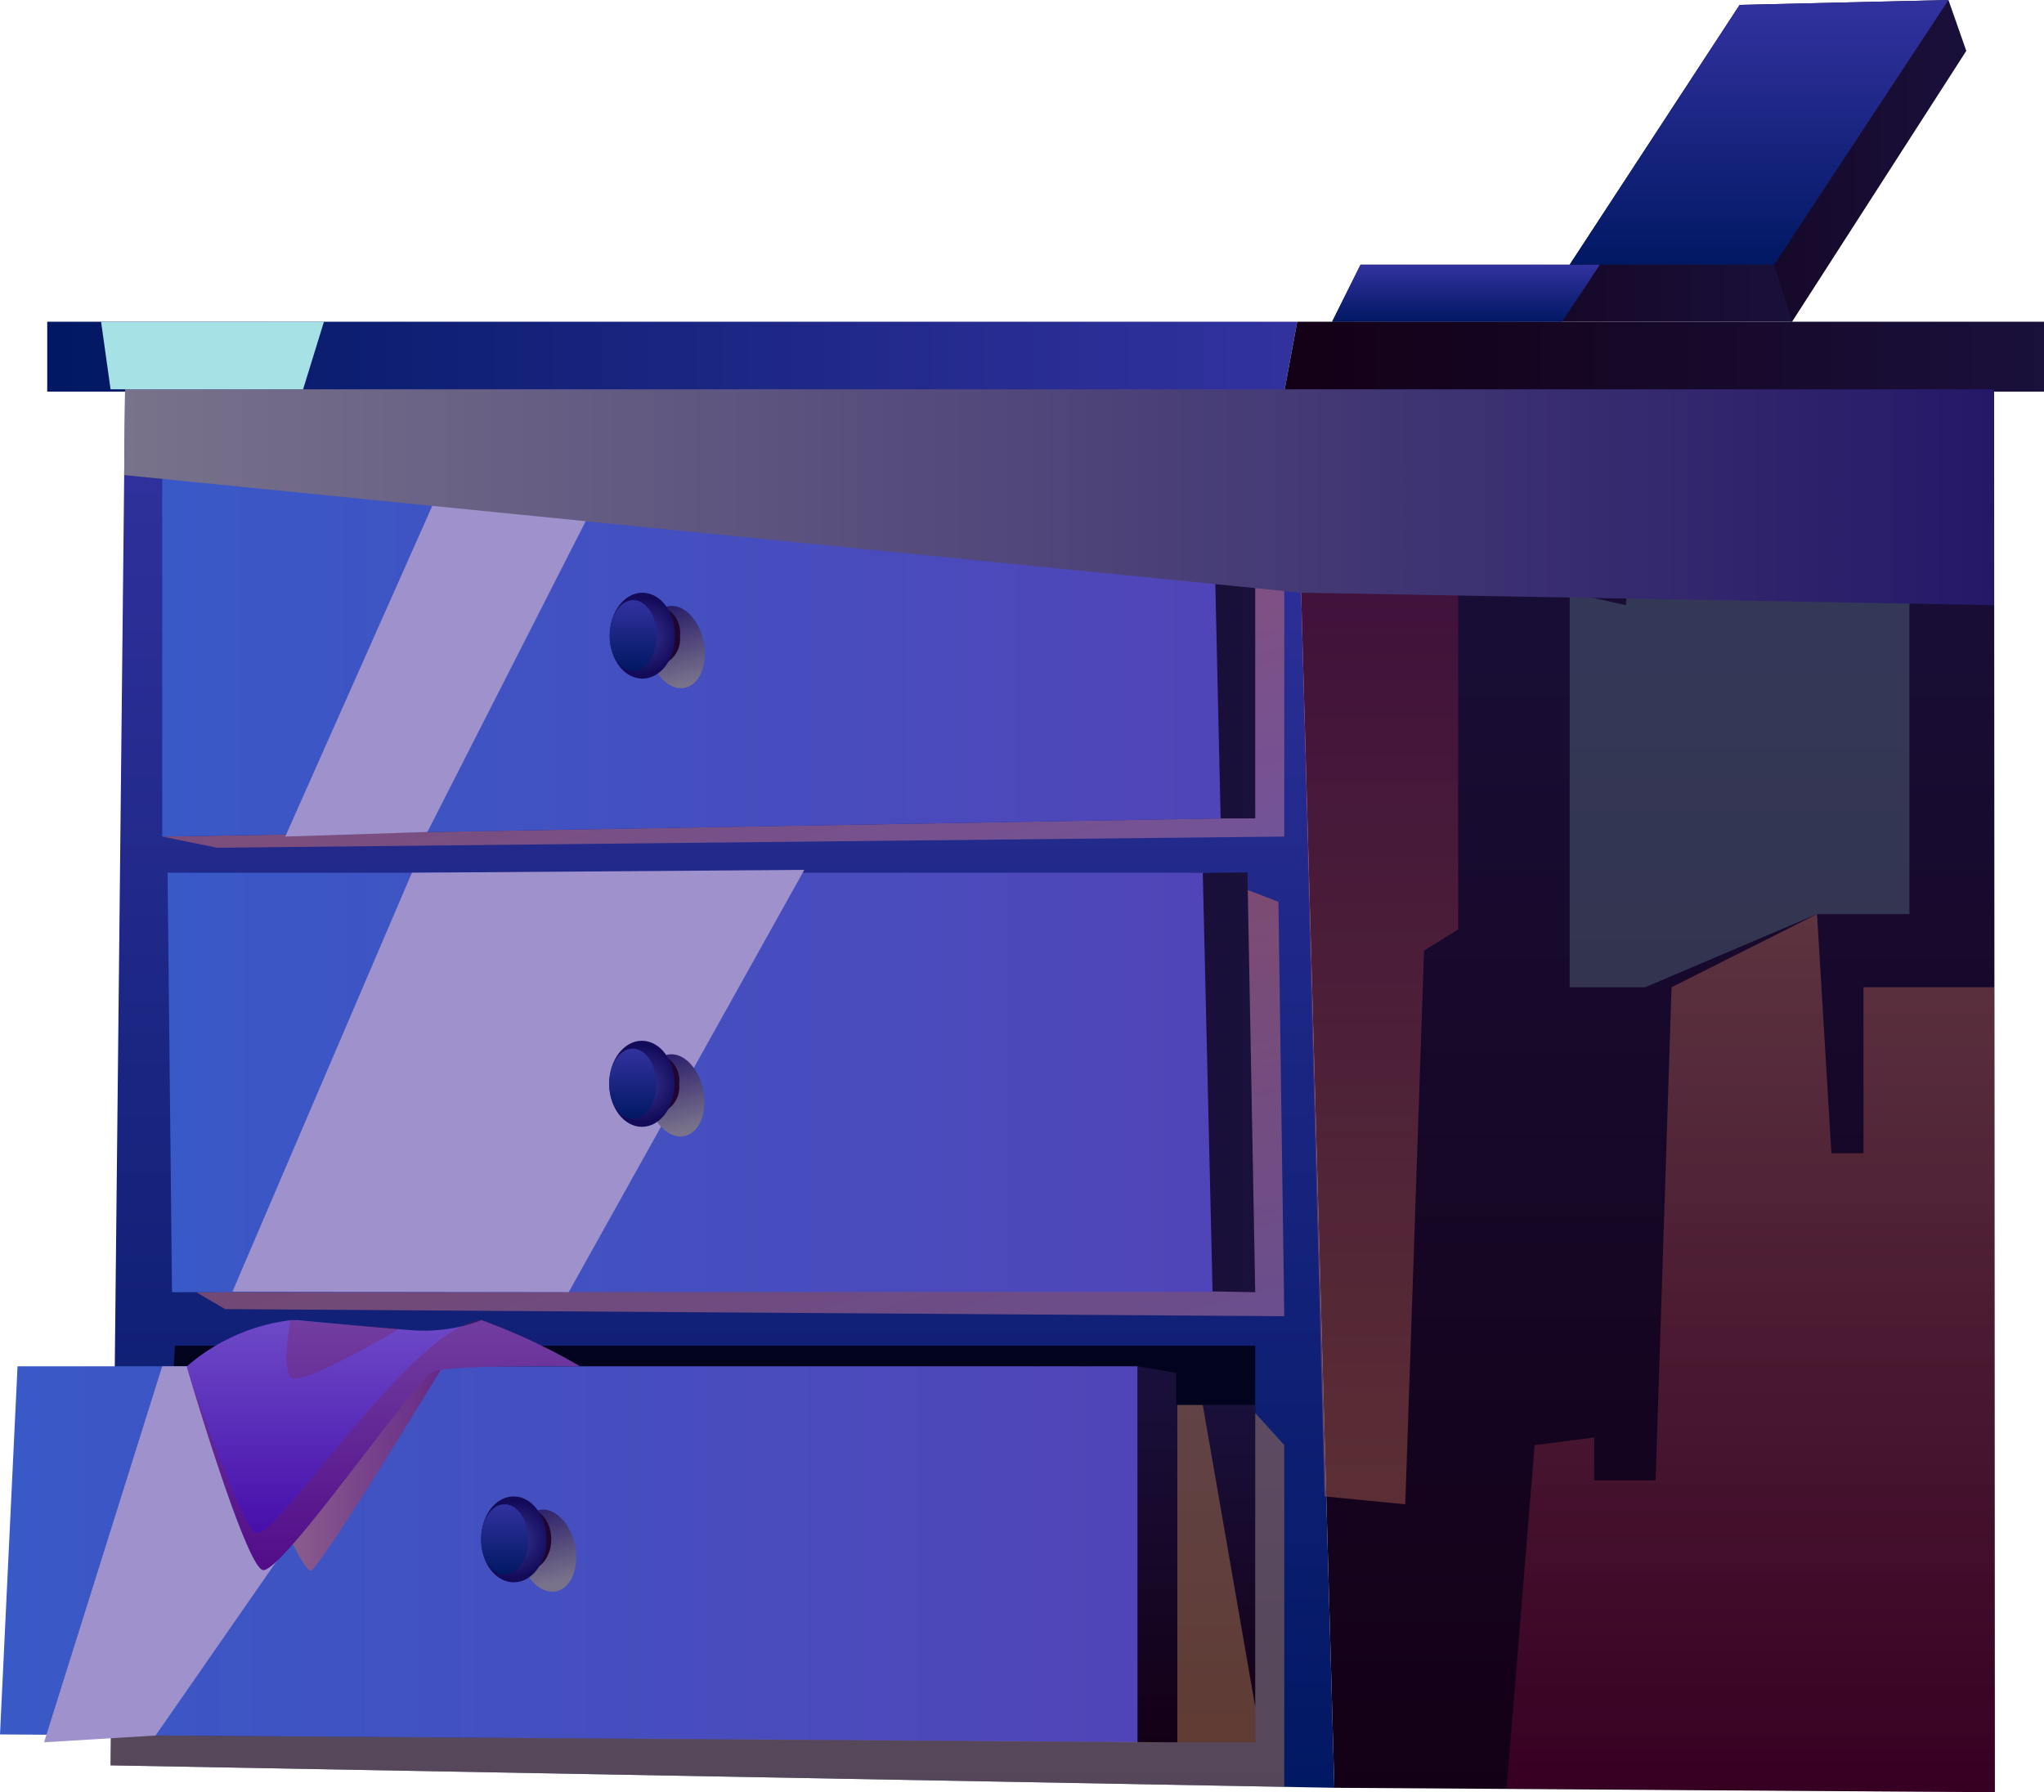 <svg xmlns="http://www.w3.org/2000/svg" xmlns:xlink="http://www.w3.org/1999/xlink" viewBox="0 0 129.41 113.48"><defs><linearGradient id="a" x1="45.74" y1="113.2" x2="45.74" y2="24.65" gradientUnits="userSpaceOnUse"><stop offset="0" stop-color="#011863"/><stop offset="1" stop-color="#32329f"/></linearGradient><linearGradient id="b" x1="104.16" y1="113.48" x2="104.16" y2="24.65" gradientUnits="userSpaceOnUse"><stop offset="0" stop-color="#140016"/><stop offset="1" stop-color="#19103b"/></linearGradient><linearGradient id="c" x1="50.56" y1="61.18" x2="44.55" y2="38.69" gradientUnits="userSpaceOnUse"><stop offset="0" stop-color="#c37ca5"/><stop offset="1" stop-color="#db6d57"/></linearGradient><linearGradient id="d" x1="52.45" y1="91.05" x2="45.1" y2="63.55" xlink:href="#c"/><linearGradient id="e" x1="11.81" y1="68.53" x2="79.47" y2="68.53" xlink:href="#b"/><linearGradient id="f" x1="11.44" y1="40.95" x2="79.47" y2="40.95" xlink:href="#b"/><linearGradient id="g" x1="2.99" y1="22.59" x2="82.13" y2="22.59" xlink:href="#a"/><linearGradient id="h" x1="81.31" y1="22.59" x2="129.41" y2="22.59" xlink:href="#b"/><linearGradient id="i" x1="10.27" y1="41.27" x2="77.28" y2="41.27" gradientUnits="userSpaceOnUse"><stop offset="0" stop-color="#3959c7"/><stop offset="0.98" stop-color="#5045b8"/></linearGradient><linearGradient id="j" x1="10.61" y1="68.54" x2="76.77" y2="68.54" xlink:href="#i"/><linearGradient id="k" x1="0" y1="98.42" x2="72.03" y2="98.42" xlink:href="#i"/><linearGradient id="l" x1="76.77" y1="110.32" x2="76.77" y2="88.96" xlink:href="#b"/><linearGradient id="m" x1="73.28" y1="110.32" x2="73.28" y2="86.51" xlink:href="#b"/><linearGradient id="n" x1="110.85" y1="113.48" x2="110.85" y2="57.88" gradientUnits="userSpaceOnUse"><stop offset="0" stop-color="#890041"/><stop offset="1" stop-color="#ff936a"/></linearGradient><linearGradient id="o" x1="87.17" y1="95.25" x2="87.17" y2="24.65" gradientUnits="userSpaceOnUse"><stop offset="0" stop-color="#ff936a"/><stop offset="1" stop-color="#890041"/></linearGradient><linearGradient id="p" x1="7.86" y1="31.49" x2="126.25" y2="31.49" gradientUnits="userSpaceOnUse"><stop offset="0" stop-color="#79728b"/><stop offset="1" stop-color="#251868"/></linearGradient><linearGradient id="q" x1="8.53" y1="154.7" x2="8.23" y2="148.21" gradientTransform="matrix(0.98, -0.2, 0.16, 0.79, 1.56, -20.2)" xlink:href="#p"/><radialGradient id="r" cx="32.53" cy="97.47" r="2.42" gradientUnits="userSpaceOnUse"><stop offset="0" stop-color="#383597"/><stop offset="1" stop-color="#130b59"/></radialGradient><linearGradient id="s" x1="31.95" y1="99.69" x2="31.95" y2="95.25" xlink:href="#a"/><linearGradient id="t" x1="22.33" y1="121.86" x2="22.03" y2="115.37" gradientTransform="matrix(0.98, -0.2, 0.16, 0.79, 1.56, -20.2)" xlink:href="#p"/><radialGradient id="u" cx="40.64" cy="68.62" r="2.42" xlink:href="#r"/><linearGradient id="v" x1="40.06" y1="70.85" x2="40.06" y2="66.4" xlink:href="#a"/><linearGradient id="w" x1="28.13" y1="87.56" x2="27.83" y2="81.07" gradientTransform="matrix(0.98, -0.2, 0.16, 0.79, 1.56, -20.2)" xlink:href="#p"/><radialGradient id="x" cx="40.67" cy="40.25" r="2.42" xlink:href="#r"/><linearGradient id="y" x1="40.09" y1="42.48" x2="40.09" y2="38.03" xlink:href="#a"/><linearGradient id="z" x1="17.91" y1="93" x2="27.99" y2="93" gradientUnits="userSpaceOnUse"><stop offset="0" stop-color="#db6d57"/><stop offset="1" stop-color="#890050"/></linearGradient><linearGradient id="aa" x1="24.26" y1="99.41" x2="24.26" y2="83.55" gradientUnits="userSpaceOnUse"><stop offset="0.02" stop-color="#4106a7"/><stop offset="1" stop-color="#6d4ac7"/></linearGradient><linearGradient id="ab" x1="99.38" y1="10.19" x2="124.49" y2="10.19" xlink:href="#b"/><linearGradient id="ac" x1="84.34" y1="18.57" x2="113.46" y2="18.57" xlink:href="#b"/><linearGradient id="ad" x1="111.37" y1="16.76" x2="111.37" y2="0" xlink:href="#a"/><linearGradient id="ae" x1="92.81" y1="20.37" x2="92.81" y2="16.76" xlink:href="#a"/></defs><title>dresser group</title><g style="isolation:isolate"><polygon points="7 111.78 7.92 24.65 82.02 24.65 84.48 113.2 7 111.78" style="fill-rule:evenodd;fill:url(#a)"/><polygon points="82.02 24.65 126.25 24.65 126.3 113.48 84.48 113.2 82.02 24.65" style="fill-rule:evenodd;fill:url(#b)"/><polygon points="11.07 85.21 9.85 108.56 79.47 110.32 79.47 85.21 11.07 85.21" style="fill:#02041e;fill-rule:evenodd"/><polygon points="76.79 30.08 79.47 31.36 81.31 33.69 81.31 52.97 13.75 53.68 10.27 52.97 77.28 51.82 76.79 30.08" style="fill-rule:evenodd;opacity:0.5;mix-blend-mode:multiply;fill:url(#c)"/><polygon points="12.43 81.82 14.25 82.89 81.31 83.34 80.94 57.1 76.15 55.26 77.28 80.61 12.43 81.82" style="fill-rule:evenodd;opacity:0.5;mix-blend-mode:multiply;fill:url(#d)"/><polygon points="11.81 80.61 11.81 55.98 78.98 55.24 79.47 81.82 11.81 80.61" style="fill-rule:evenodd;fill:url(#e)"/><polygon points="11.44 51.82 11.67 30.08 79.47 30.08 79.47 51.82 11.44 51.82" style="fill-rule:evenodd;fill:url(#f)"/><polygon points="2.99 24.8 2.99 20.37 82.13 20.37 81.31 24.8 2.99 24.8" style="fill-rule:evenodd;fill:url(#g)"/><polygon points="82.13 20.37 129.41 20.37 129.41 24.8 81.31 24.8 82.13 20.37" style="fill-rule:evenodd;fill:url(#h)"/><polygon points="76.79 30.08 77.28 51.82 10.27 52.97 10.27 29.57 76.79 30.08" style="fill-rule:evenodd;fill:url(#i)"/><polygon points="10.61 55.26 10.89 81.82 76.77 81.8 76.15 55.26 10.61 55.26" style="fill-rule:evenodd;fill:url(#j)"/><polygon points="1.11 86.51 72.03 86.51 72.03 110.32 0 109.82 1.11 86.51" style="fill-rule:evenodd;fill:url(#k)"/><polygon points="74.07 88.96 79.47 88.96 79.47 110.32 74.54 110.32 74.07 88.96" style="fill-rule:evenodd;fill:url(#l)"/><polygon points="72.03 86.51 74.46 86.93 74.54 110.32 72.03 110.32 72.03 86.51" style="fill-rule:evenodd;fill:url(#m)"/><polygon points="95.39 113.24 97.16 91.5 100.93 91.02 100.93 93.73 104.82 93.73 105.83 62.51 115.04 57.88 115.95 73.02 117.98 73.02 117.98 62.51 126.27 62.51 126.3 113.48 95.39 113.24" style="fill-rule:evenodd;opacity:0.3;mix-blend-mode:multiply;fill:url(#n)"/><polygon points="83.86 94.75 88.97 95.25 90.16 60.19 92.32 58.85 92.32 24.8 82.02 24.65 83.86 94.75" style="fill-rule:evenodd;opacity:0.3;mix-blend-mode:multiply;fill:url(#o)"/><polygon points="103.36 32.52 102.94 38.32 99.38 37.53 99.38 62.51 104.16 62.51 115.04 57.88 120.89 57.88 120.89 32.52 103.36 32.52" style="fill:#a6e1e5;fill-rule:evenodd;opacity:0.2;mix-blend-mode:soft-light"/><polygon points="27.06 52.68 38.57 30.08 28.4 29.71 18.06 52.97 27.06 52.68" style="fill:#9f91cc;fill-rule:evenodd;mix-blend-mode:soft-light"/><polygon points="79.47 89.47 81.31 91.5 81.31 113.14 7 111.78 7.02 109.87 74.54 110.32 74.54 88.96 76.15 88.96 79.47 108.07 79.47 89.47" style="fill:#ab7750;fill-rule:evenodd;opacity:0.5;mix-blend-mode:multiply"/><polygon points="7.92 24.65 7.86 30.08 82.38 37.53 126.25 38.32 126.25 24.65 7.92 24.65" style="fill-rule:evenodd;mix-blend-mode:multiply;fill:url(#p)"/><polygon points="9.85 109.89 26.08 86.51 10.27 86.51 2.79 110.32 9.85 109.89" style="fill:#9f91cc;fill-rule:evenodd;mix-blend-mode:soft-light"/><polygon points="14.72 81.78 26.08 55.26 50.92 55.08 36.01 81.81 14.72 81.78" style="fill:#9f91cc;fill-rule:evenodd;mix-blend-mode:soft-light"/><path d="M36.4,97.83c.29,1.42-.24,2.74-1.19,2.93s-2-.79-2.25-2.22.24-2.73,1.18-2.93S36.1,96.41,36.4,97.83Z" style="fill-rule:evenodd;mix-blend-mode:multiply;fill:url(#q)"/><path d="M34.9,97.47c0,1.07-.65,1.93-1.46,1.93a2,2,0,0,1,0-3.86C34.25,95.54,34.9,96.4,34.9,97.47Z" style="fill:#1f062f;fill-rule:evenodd"/><path d="M34.6,97.47c0,1.5-.93,2.72-2.07,2.72S30.46,99,30.46,97.47s.93-2.72,2.07-2.72S34.6,96,34.6,97.47Z" style="fill-rule:evenodd;fill:url(#r)"/><path d="M33.44,97.47c0,1.23-.67,2.22-1.49,2.22s-1.49-1-1.49-2.22.67-2.22,1.49-2.22S33.44,96.24,33.44,97.47Z" style="fill-rule:evenodd;fill:url(#s)"/><path d="M44.51,69c.3,1.43-.23,2.74-1.18,2.94s-2-.8-2.25-2.22.23-2.74,1.18-2.94S44.22,67.56,44.51,69Z" style="fill-rule:evenodd;mix-blend-mode:multiply;fill:url(#t)"/><path d="M43,68.62a1.75,1.75,0,0,1-1.47,1.93,2,2,0,0,1,0-3.85A1.74,1.74,0,0,1,43,68.62Z" style="fill:#1f062f;fill-rule:evenodd"/><path d="M42.71,68.62c0,1.51-.93,2.73-2.07,2.73s-2.07-1.22-2.07-2.73.93-2.72,2.07-2.72S42.71,67.12,42.71,68.62Z" style="fill-rule:evenodd;fill:url(#u)"/><path d="M41.55,68.62c0,1.23-.67,2.23-1.49,2.23s-1.49-1-1.49-2.23.67-2.22,1.49-2.22S41.55,67.4,41.55,68.62Z" style="fill-rule:evenodd;fill:url(#v)"/><path d="M44.54,40.61c.3,1.43-.23,2.74-1.18,2.94s-2-.8-2.25-2.23.23-2.73,1.18-2.93S44.25,39.19,44.54,40.61Z" style="fill-rule:evenodd;mix-blend-mode:multiply;fill:url(#w)"/><path d="M43.05,40.25a1.75,1.75,0,0,1-1.47,1.93c-.81,0-1.46-.86-1.46-1.93s.65-1.93,1.46-1.93A1.75,1.75,0,0,1,43.05,40.25Z" style="fill:#1f062f;fill-rule:evenodd"/><path d="M42.74,40.25c0,1.5-.92,2.72-2.07,2.72s-2.07-1.22-2.07-2.72.93-2.72,2.07-2.72S42.74,38.75,42.74,40.25Z" style="fill-rule:evenodd;fill:url(#x)"/><path d="M41.58,40.25c0,1.23-.66,2.23-1.49,2.23s-1.49-1-1.49-2.23S39.27,38,40.09,38,41.58,39,41.58,40.25Z" style="fill-rule:evenodd;fill:url(#y)"/><polygon points="7 24.65 6.4 20.37 20.51 20.37 19.19 24.65 7 24.65" style="fill:#a6e1e5;fill-rule:evenodd;mix-blend-mode:soft-light"/><path d="M17.91,96.46s1.28,2.86,1.74,3S28,86.58,28,86.58H25.1Z" style="fill-rule:evenodd;opacity:0.5;mix-blend-mode:multiply;fill:url(#z)"/><path d="M36.72,86.51s-8.21-.11-9.32.35-9.69,13-10.79,12.54-4.46-11.75-4.77-12.81l0-.08a12.27,12.27,0,0,1,6.58-2.92h0l.42,0s2.93.28,5.38.49l1.09.09.79.06a10.49,10.49,0,0,0,3.29-.29,7.51,7.51,0,0,0,1.09-.35A38.29,38.29,0,0,1,36.72,86.51Z" style="fill-rule:evenodd;fill:url(#aa)"/><path d="M36.72,86.51s-8.21-.11-9.32.35-9.69,13-10.79,12.54-4.46-11.75-4.77-12.81c.3.91,3.29,9.75,4.34,10.46s8.56-11,13.19-13.15a3.36,3.36,0,0,1,1.09-.35A38.29,38.29,0,0,1,36.72,86.51Z" style="fill:#7e1e44;fill-rule:evenodd;opacity:0.3;mix-blend-mode:multiply"/><path d="M18.39,83.59s-.55,2.87,0,3.61,6.9-3.07,6.9-3.07Z" style="fill:#7e1e44;fill-rule:evenodd;opacity:0.3;mix-blend-mode:multiply"/><polygon points="99.38 16.76 110.14 0.31 123.36 0 124.49 3.22 113.46 20.37 99.38 16.76" style="fill-rule:evenodd;fill:url(#ab)"/><polygon points="84.34 20.37 86.14 16.76 112.33 16.76 113.46 20.37 84.34 20.37" style="fill-rule:evenodd;fill:url(#ac)"/><polygon points="110.14 0.31 123.36 0 112.33 16.76 99.38 16.76 110.14 0.31" style="fill-rule:evenodd;fill:url(#ad)"/><polygon points="86.14 16.76 84.34 20.37 98.9 20.37 101.29 16.76 86.14 16.76" style="fill-rule:evenodd;fill:url(#ae)"/></g></svg>